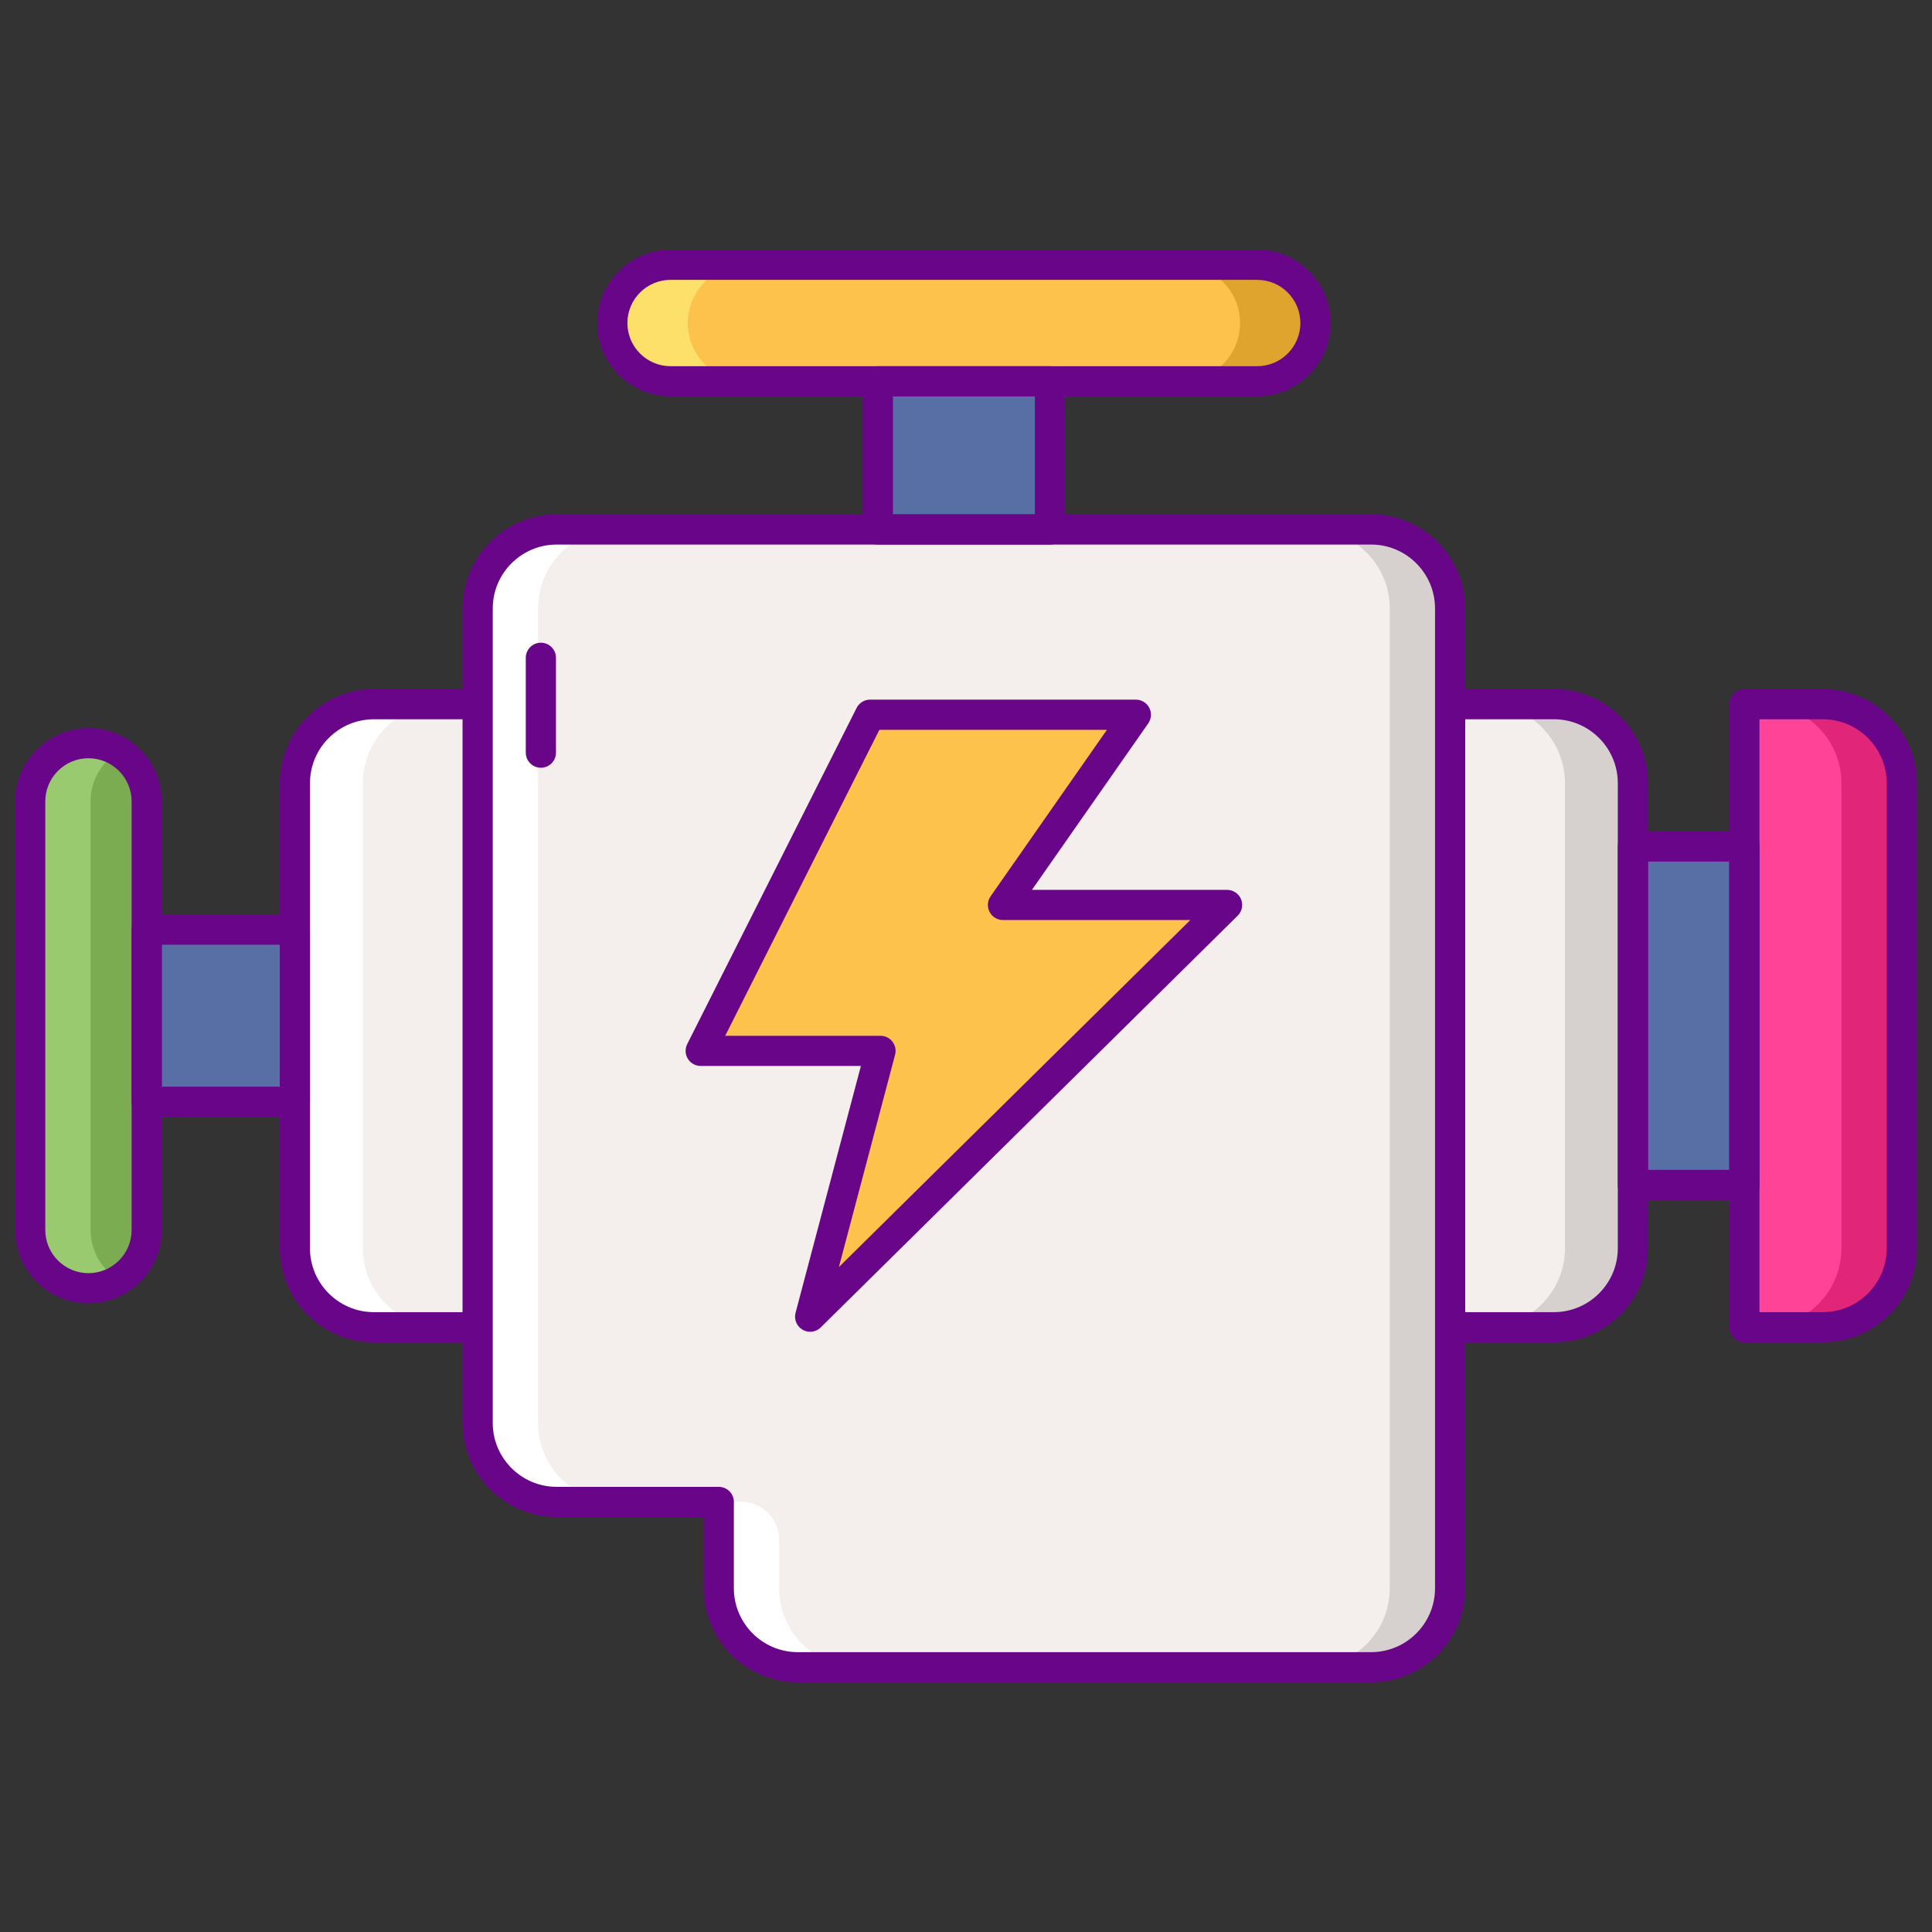 <svg xmlns="http://www.w3.org/2000/svg"  viewBox="0 0 256 256" width="64px" height="64px"><rect x="0" y="0" width="256" height="256" fill="#333333" stroke="none"/><path fill="#f4efed" d="M205.894,175.866H49.546c-5.784,0-10.473-4.689-10.473-10.473v-61.615c0-5.784,4.689-10.473,10.473-10.473 h156.348c5.784,0,10.473,4.689,10.473,10.473v61.615C216.367,171.177,211.678,175.866,205.894,175.866z"/><path fill="#7bac51" d="M4,106.192v56.788c0,4.264,3.456,7.72,7.72,7.72l0,0c4.264,0,7.72-3.456,7.72-7.72v-56.788 c0-4.264-3.456-7.72-7.72-7.72l0,0C7.456,98.472,4,101.928,4,106.192z"/><path fill="#ff4397" d="M241.527,175.866h-10.39V93.305h10.39c5.784,0,10.473,4.689,10.473,10.473v61.615 C252,171.177,247.311,175.866,241.527,175.866z"/><rect width="14.771" height="44.853" x="216.367" y="112.159" fill="#576fa5"/><rect width="22.806" height="19.633" x="17.854" y="124.769" fill="#576fa5" transform="rotate(-90 29.257 134.585)"/><path fill="#99ca6f" d="M12,162.979v-56.787c0-2.797,1.493-5.24,3.72-6.594c-1.168-0.71-2.534-1.126-4-1.126 c-4.264,0-7.72,3.456-7.72,7.72v56.787c0,4.264,3.456,7.72,7.72,7.72c1.466,0,2.832-0.416,4-1.126 C13.493,168.219,12,165.776,12,162.979z"/><path fill="#d6d1cf" d="M205.894,93.305h-9c5.784,0,10.473,4.689,10.473,10.473v61.615c0,5.784-4.689,10.473-10.473,10.473h9 c5.784,0,10.473-4.689,10.473-10.473v-61.615C216.367,97.994,211.678,93.305,205.894,93.305z"/><path fill="#fff" d="M49.546,175.866h9c-5.784,0-10.473-4.689-10.473-10.473v-61.615c0-5.784,4.689-10.473,10.473-10.473h-9 c-5.784,0-10.473,4.689-10.473,10.473v61.615C39.074,171.177,43.762,175.866,49.546,175.866z"/><path fill="#690589" d="M205.894,177.866H49.546c-6.877,0-12.473-5.595-12.473-12.473v-61.615c0-6.877,5.595-12.473,12.473-12.473 h156.348c6.877,0,12.473,5.595,12.473,12.473v61.615C218.367,172.271,212.771,177.866,205.894,177.866z M49.546,95.305 c-4.672,0-8.473,3.801-8.473,8.473v61.615c0,4.672,3.801,8.473,8.473,8.473h156.348c4.672,0,8.473-3.801,8.473-8.473v-61.615 c0-4.672-3.801-8.473-8.473-8.473H49.546z"/><path fill="#e12579" d="M241.527,93.305h-8c5.784,0,10.473,4.689,10.473,10.473v61.615c0,5.784-4.689,10.473-10.473,10.473h8 c5.784,0,10.473-4.689,10.473-10.473v-61.615C252,97.994,247.311,93.305,241.527,93.305z"/><path fill="#690589" d="M231.138,159.012h-14.771c-1.104,0-2-0.896-2-2v-44.853c0-1.104,0.896-2,2-2h14.771c1.104,0,2,0.896,2,2 v44.853C233.138,158.116,232.242,159.012,231.138,159.012z M218.367,155.012h10.771v-40.853h-10.771V155.012z"/><path fill="#690589" d="M241.527,177.866h-10.39c-1.104,0-2-0.896-2-2V93.305c0-1.104,0.896-2,2-2h10.39 c6.877,0,12.473,5.595,12.473,12.473v61.615C254,172.271,248.405,177.866,241.527,177.866z M233.138,173.866h8.39 c4.672,0,8.473-3.801,8.473-8.473v-61.615c0-4.672-3.801-8.473-8.473-8.473h-8.39V173.866z"/><path fill="#690589" d="M11.72,172.699c-5.36,0-9.72-4.36-9.72-9.72v-56.788c0-5.359,4.36-9.72,9.72-9.72 c5.359,0,9.72,4.36,9.72,9.72v56.788C21.44,168.339,17.08,172.699,11.72,172.699z M11.72,100.472c-3.154,0-5.72,2.566-5.72,5.72 v56.788c0,3.154,2.566,5.72,5.72,5.72c3.154,0,5.72-2.566,5.72-5.72v-56.788C17.44,103.038,14.874,100.472,11.72,100.472z"/><path fill="#690589" d="M39.074,147.988H19.44c-1.104,0-2-0.896-2-2v-22.806c0-1.104,0.896-2,2-2h19.634c1.104,0,2,0.896,2,2v22.806 C41.074,147.093,40.178,147.988,39.074,147.988z M21.44,143.988h15.634v-18.806H21.44V143.988z"/><path fill="#f4efed" d="M181.676,70.157H73.764c-5.784,0-10.473,4.689-10.473,10.473v107.912c0,5.784,4.689,10.473,10.473,10.473 h21.477v11.43c0,5.784,4.689,10.473,10.473,10.473h75.963c5.784,0,10.473-4.689,10.473-10.473v-11.43V80.629 C192.149,74.845,187.46,70.157,181.676,70.157z"/><path fill="#fff" d="M71.291,188.542V80.629c0-5.784,4.688-10.472,10.471-10.473h-7.999c-5.784,0-10.473,4.689-10.473,10.473 v107.912c0,5.784,4.689,10.473,10.473,10.473h7.999C75.98,199.013,71.291,194.325,71.291,188.542z"/><path fill="#fff" d="M103.241,210.444v-6.43c0-2.762-2.239-5-5-5h-3v11.43c0,5.784,4.689,10.473,10.473,10.473h8 C107.93,220.917,103.241,216.228,103.241,210.444z"/><path fill="#fcc24c" d="M166.587,35.083H88.854c-4.264,0-7.72,3.456-7.72,7.72l0,0c0,4.264,3.456,7.72,7.72,7.72h77.733 c4.264,0,7.72-3.456,7.72-7.72l0,0C174.307,38.539,170.85,35.083,166.587,35.083z"/><rect width="22.806" height="19.633" x="116.317" y="50.523" fill="#576fa5"/><path fill="#dea42e" d="M166.587,35.083h-10c4.264,0,7.72,3.456,7.72,7.72s-3.456,7.72-7.72,7.72h10c4.264,0,7.72-3.456,7.72-7.72 S170.85,35.083,166.587,35.083z"/><path fill="#fce06a" d="M88.854,50.523h10c-4.264,0-7.72-3.456-7.72-7.72s3.456-7.72,7.72-7.72h-10c-4.264,0-7.72,3.456-7.72,7.72 S84.59,50.523,88.854,50.523z"/><path fill="#d6d1cf" d="M181.676,70.157h-8c5.784,0,10.473,4.689,10.473,10.473v118.385v11.43c0,5.784-4.689,10.473-10.473,10.473h8 c5.784,0,10.473-4.689,10.473-10.473v-11.43V80.629C192.149,74.845,187.46,70.157,181.676,70.157z"/><path fill="#690589" d="M166.586,52.523H88.854c-5.36,0-9.72-4.36-9.72-9.72c0-5.36,4.36-9.72,9.72-9.72h77.732 c5.36,0,9.72,4.36,9.72,9.72C176.307,48.163,171.946,52.523,166.586,52.523z M88.854,37.083c-3.154,0-5.72,2.566-5.72,5.72 c0,3.154,2.566,5.72,5.72,5.72h77.732c3.154,0,5.72-2.566,5.72-5.72c0-3.154-2.566-5.72-5.72-5.72H88.854z"/><path fill="#690589" d="M139.124,72.157h-22.807c-1.104,0-2-0.896-2-2V50.523c0-1.104,0.896-2,2-2h22.807c1.104,0,2,0.896,2,2v19.634 C141.124,71.261,140.228,72.157,139.124,72.157z M118.317,68.157h18.807V52.523h-18.807V68.157z"/><path fill="#690589" d="M181.676,222.917h-75.962c-6.877,0-12.473-5.595-12.473-12.473v-9.43H73.764 c-6.877,0-12.473-5.595-12.473-12.473V80.629c0-6.877,5.595-12.473,12.473-12.473h107.912c6.877,0,12.473,5.595,12.473,12.473 v129.815C194.149,217.322,188.554,222.917,181.676,222.917z M73.764,72.157c-4.672,0-8.473,3.801-8.473,8.473v107.912 c0,4.672,3.801,8.473,8.473,8.473h21.477c1.104,0,2,0.896,2,2v11.43c0,4.672,3.801,8.473,8.473,8.473h75.962 c4.672,0,8.473-3.801,8.473-8.473V80.629c0-4.672-3.801-8.473-8.473-8.473H73.764z"/><path fill="#690589" d="M71.669,101.729c-1.104,0-2-0.896-2-2V87.162c0-1.104,0.896-2,2-2s2,0.896,2,2v12.567 C73.669,100.833,72.774,101.729,71.669,101.729z"/><polygon fill="#fcc24c" points="115.29,94.706 150.509,94.706 132.899,119.911 162.593,119.911 107.349,174.465 116.671,139.247 92.847,139.247"/><path fill="#690589" d="M107.348,176.465c-0.344,0-0.689-0.088-1.002-0.27c-0.78-0.452-1.161-1.371-0.931-2.242l8.658-32.707H92.847 c-0.694,0-1.339-0.36-1.703-0.951c-0.364-0.591-0.396-1.329-0.083-1.949l22.443-44.541c0.34-0.675,1.031-1.1,1.786-1.1h35.219 c0.746,0,1.429,0.415,1.773,1.076c0.345,0.661,0.293,1.458-0.134,2.07l-15.412,22.06h25.857c0.811,0,1.542,0.49,1.85,1.24 c0.308,0.75,0.132,1.613-0.445,2.183l-55.245,54.554C108.37,176.268,107.861,176.465,107.348,176.465z M96.094,137.247h20.577 c0.621,0,1.206,0.288,1.585,0.78c0.378,0.492,0.507,1.131,0.349,1.731l-7.448,28.135l46.564-45.982h-24.822 c-0.746,0-1.429-0.415-1.773-1.076c-0.345-0.661-0.293-1.458,0.134-2.07l15.412-22.06h-30.15L96.094,137.247z"/></svg>